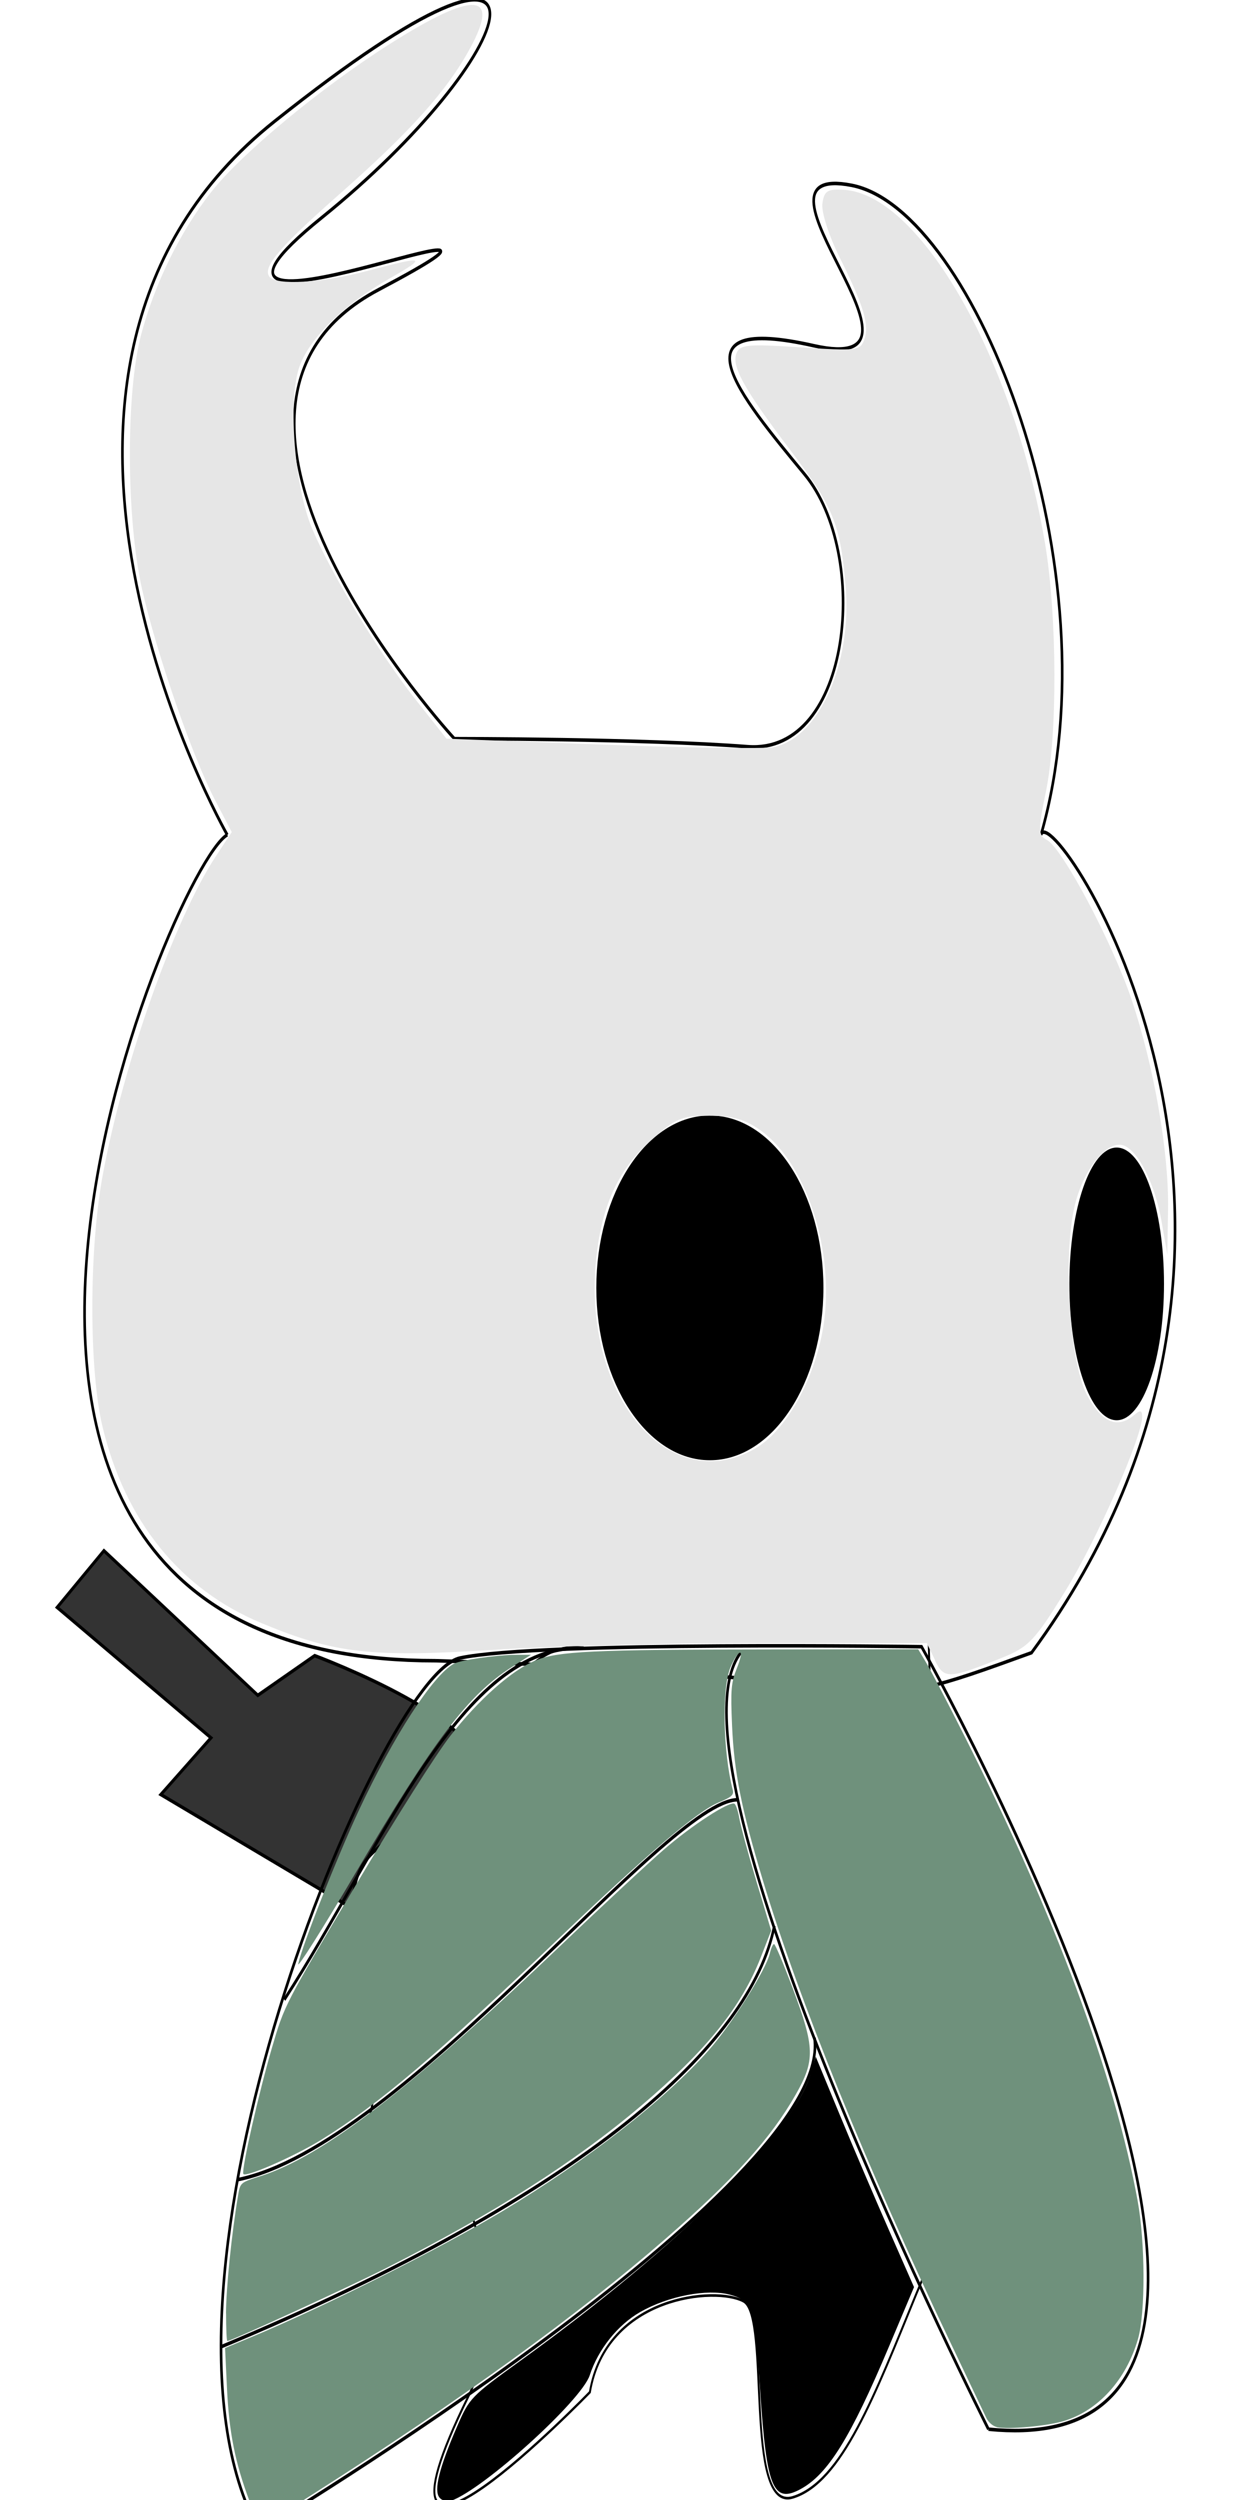 <?xml version="1.0" encoding="UTF-8" standalone="no"?>
<!-- Created with Inkscape (http://www.inkscape.org/) -->

<svg
   xmlns:dc="http://purl.org/dc/elements/1.1/"
   xmlns:cc="http://creativecommons.org/ns#"
   xmlns:rdf="http://www.w3.org/1999/02/22-rdf-syntax-ns#"
   xmlns:svg="http://www.w3.org/2000/svg"
   xmlns="http://www.w3.org/2000/svg"
   xmlns:sodipodi="http://sodipodi.sourceforge.net/DTD/sodipodi-0.dtd"
   xmlns:inkscape="http://www.inkscape.org/namespaces/inkscape"
   width="40mm"
   height="80mm"
   viewBox="0 0 40 80"
   version="1.1"
   id="svg8"
   sodipodi:docname="knightWalk1.svg"
   inkscape:version="0.92.4 (5da689c313, 2019-01-14)">
  <defs
     id="defs2" />
  <sodipodi:namedview
     id="base"
     pagecolor="#ffffff"
     bordercolor="#666666"
     borderopacity="1.0"
     inkscape:pageopacity="0.0"
     inkscape:pageshadow="2"
     inkscape:zoom="1.979899"
     inkscape:cx="79.674026"
     inkscape:cy="130.90859"
     inkscape:document-units="mm"
     inkscape:current-layer="layer1"
     showgrid="false"
     inkscape:window-width="1920"
     inkscape:window-height="1001"
     inkscape:window-x="-9"
     inkscape:window-y="-9"
     inkscape:window-maximized="1" />
  <g
     inkscape:label="Camada 1"
     inkscape:groupmode="layer"
     id="layer1"
     transform="matrix(2,0,0,2.7,-40,-379)">
    <ellipse
       id="path21"
       cx="-18.721"
       cy="154.432"
       rx="0.757"
       ry="1.616"
       style="stroke-width:0.042" />
    <ellipse
       id="path23"
       cx="-25.231"
       cy="154.48"
       rx="1.817"
       ry="2.043"
       style="stroke-width:0.042" />
    <path
       style="fill:none;stroke:#000000;stroke-width:0.042px;stroke-linecap:butt;stroke-linejoin:miter;stroke-opacity:1"
       d="m -29.621,158.899 c -9.537,0 -4.239,-9.409 -3.33,-9.789"
       id="path27"
       inkscape:connector-curvature="0" />
    <path
       style="fill:none;stroke:#000000;stroke-width:0.042px;stroke-linecap:butt;stroke-linejoin:miter;stroke-opacity:1"
       d="m -29.621,158.899 c 8.326,0.19 6.358,0.76 9.537,-0.095 4.996,-5.037 0.303,-10.169 0.151,-9.694"
       id="path29"
       inkscape:connector-curvature="0" />
    <path
       style="fill:none;stroke:#000000;stroke-width:0.042px;stroke-linecap:butt;stroke-linejoin:miter;stroke-opacity:1"
       d="m -19.932,149.11 c 1.211,-3.136 -1.06,-7.413 -3.028,-7.698 -1.968,-0.285 1.665,2.281 -0.606,1.901 -2.271,-0.38 -1.211,0.57 -0.151,1.521 1.06,0.95 0.757,3.326 -0.908,3.231 -1.665,-0.095 -4.693,-0.095 -4.693,-0.095 0,0 -4.844,-3.897 -1.211,-5.322 3.633,-1.426 -4.087,1.045 -0.908,-0.855 3.179,-1.901 4.239,-4.087 -0.757,-1.14 -4.996,2.946 -0.757,8.458 -0.757,8.458"
       id="path33"
       inkscape:connector-curvature="0" />
    <g
       id="g3840"
       transform="matrix(0.138,0,0,0.126,-74.947,134.604)">
      <path
         inkscape:connector-curvature="0"
         id="path35"
         d="m 384.024,191.923 c 2.268,58.208 -6.804,64.256 -16.631,65.768 -9.827,1.512 -5.292,16.631 -12.095,18.143 -6.804,1.512 -4.536,-20.411 -8.315,-21.923 -3.78,-1.512 -10.583,-9.827 -12.851,0 -2.268,9.827 11.339,26.458 -2.268,15.875 -13.607,-10.583 -10.583,-19.655 -12.095,-21.923 -1.512,-2.268 -15.875,5.292 -15.875,5.292 0,0 12.095,-63.5 32.506,-60.476"
         style="fill:none;stroke:#000000;stroke-width:0.265px;stroke-linecap:butt;stroke-linejoin:miter;stroke-opacity:1" />
      <path
         transform="scale(0.265)"
         inkscape:connector-curvature="0"
         id="path39"
         d="m 1333.036,1034.909 c -2.331,-3.557 -6.27,-19.307 -8.753,-35 -2.483,-15.693 -5.202,-30.813 -6.042,-33.6 -2.457,-8.155 -29.704,-24.932 -40.492,-24.932 -8.235,0 -10.051,1.391 -13.928,10.671 -5.341,12.783 -3.909,29.664 4.56,53.76 3.248,9.24 5.904,18.524 5.904,20.631 0,10.536 -41.911,-26.406 -51.677,-45.55 -3.121,-6.117 -7.291,-19.111 -9.267,-28.874 -2.52,-12.451 -5.02,-18.026 -8.371,-18.672 -2.628,-0.506 -15.75,3.553 -29.16,9.02 -13.41,5.467 -24.382,9.335 -24.382,8.595 0,-0.74 3.808,-16.427 8.461,-34.86 25.942,-102.755 62.723,-174.142 94.655,-183.709 11.804,-3.536 78.291,-0.238 131.644,6.531 22.572,2.864 26.341,2.608 42.639,-2.896 9.833,-3.321 18.619,-5.3 19.525,-4.399 3.308,3.292 3.511,77.986 0.32,117.777 -6.847,85.369 -21.003,113.409 -62.374,123.543 -14.823,3.631 -20.82,12.183 -27.667,39.459 -6.93,27.607 -16.651,36.153 -25.595,22.503 z"
         style="stroke-width:2.857" />
    </g>
    <path
       style="fill:#333333;stroke:#000000;stroke-width:0.042px;stroke-linecap:butt;stroke-linejoin:miter;stroke-opacity:1"
       d="m -28.984,160.383 c -1.82,0.806 -1.873,0.806 -1.98,1.445 l -3.051,-1.344 0.803,-0.672 -2.462,-1.546 0.749,-0.672 2.462,1.714 0.91,-0.47 c 0,0 3.051,0.84 2.515,1.445"
       id="path51"
       inkscape:connector-curvature="0" />
    <path
       style="fill:none;stroke:#000000;stroke-width:0.042px;stroke-linecap:butt;stroke-linejoin:miter;stroke-opacity:1"
       d="m -32.441,169.216 c -2.141,-2.89 1.927,-10.147 3.211,-10.349 1.285,-0.202 7.386,-0.134 7.386,-0.134 0,0 7.386,9.744 1.07,9.274"
       id="path53"
       inkscape:connector-curvature="0" />
    <path
       style="fill:none;stroke:#000000;stroke-width:0.042px;stroke-linecap:butt;stroke-linejoin:miter;stroke-opacity:1"
       d="m -32.441,169.216 c 0,0 9.206,-4.099 8.884,-5.847"
       id="path55"
       inkscape:connector-curvature="0" />
    <path
       style="fill:none;stroke:#000000;stroke-width:0.042px;stroke-linecap:butt;stroke-linejoin:miter;stroke-opacity:1"
       d="m -20.773,168.006 c 0,0 -5.352,-7.863 -3.961,-9.207"
       id="path57"
       inkscape:connector-curvature="0" />
    <path
       style="fill:none;stroke:#000000;stroke-width:0.042px;stroke-linecap:butt;stroke-linejoin:miter;stroke-opacity:1"
       d="m -33.056,167.032 c 5.861,-1.814 8.483,-3.595 8.858,-4.99"
       id="path63"
       inkscape:connector-curvature="0" />
    <path
       style="fill:none;stroke:#000000;stroke-width:0.042px;stroke-linecap:butt;stroke-linejoin:miter;stroke-opacity:1"
       d="m -32.789,165.049 c 2.623,-0.386 6.877,-4.503 8.001,-4.503"
       id="path65"
       inkscape:connector-curvature="0" />
    <path
       style="fill:none;stroke:#000000;stroke-width:0.042px;stroke-linecap:butt;stroke-linejoin:miter;stroke-opacity:1"
       d="m -32.039,162.916 c 1.579,-1.814 2.837,-4.234 4.79,-4.166"
       id="path67"
       inkscape:connector-curvature="0" />
    <path
       style="fill:#6f917c;stroke-width:0.042"
       d="m -32.592,168.866 c -0.233,-0.456 -0.332,-0.824 -0.365,-1.352 l -0.03,-0.47 0.421,-0.13 c 1.151,-0.354 3.026,-1.051 4.031,-1.498 1.356,-0.604 2.591,-1.319 3.285,-1.9 0.37,-0.31 0.92,-0.956 0.98,-1.151 0.019,-0.06 0.049,-0.109 0.067,-0.109 0.018,4e-5 0.154,0.238 0.301,0.529 0.351,0.695 0.357,0.849 0.047,1.253 -0.399,0.52 -0.986,1.002 -2.08,1.708 -1.401,0.904 -3.292,1.919 -5.631,3.022 l -0.867,0.409 z"
       id="path3830"
       inkscape:connector-curvature="0" />
    <path
       style="fill:#6f917c;stroke-width:0.042"
       d="m -32.973,166.632 c 6.04e-4,-0.29 0.09,-0.943 0.192,-1.392 0.035,-0.156 0.038,-0.158 0.351,-0.231 1.005,-0.236 2.409,-1.035 4.837,-2.753 0.64,-0.453 1.371,-0.956 1.625,-1.119 0.451,-0.29 1.047,-0.576 1.13,-0.544 0.023,0.009 0.059,0.088 0.079,0.176 0.021,0.088 0.143,0.423 0.273,0.744 l 0.236,0.584 -0.166,0.315 c -0.312,0.592 -0.871,1.105 -1.917,1.762 -1.057,0.664 -2.353,1.275 -4.079,1.923 -0.579,0.218 -2.48,0.864 -2.54,0.864 -0.011,0 -0.02,-0.147 -0.02,-0.328 z"
       id="path3832"
       inkscape:connector-curvature="0" />
    <path
       style="fill:#6f917c;stroke-width:0.042"
       d="m -20.639,167.98 c -0.06,-0.008 -0.135,-0.056 -0.167,-0.106 -0.032,-0.05 -0.286,-0.446 -0.566,-0.881 -1.345,-2.086 -2.436,-4.077 -3.011,-5.494 -0.343,-0.844 -0.46,-1.281 -0.492,-1.831 -0.025,-0.426 -0.015,-0.511 0.077,-0.682 0.063,-0.116 0.082,-0.19 0.046,-0.183 -0.033,0.006 -0.1,0.086 -0.151,0.178 -0.137,0.249 -0.117,1.003 0.039,1.448 0.021,0.06 -0.02,0.086 -0.229,0.15 -0.333,0.101 -1.149,0.615 -2.528,1.592 -1.964,1.392 -2.905,1.983 -3.827,2.405 -0.429,0.196 -1.221,0.453 -1.247,0.404 -0.03,-0.056 0.247,-0.96 0.46,-1.499 0.197,-0.5 0.204,-0.51 1.332,-1.914 0.66,-0.822 1.296,-1.565 1.521,-1.779 0.452,-0.429 0.982,-0.777 1.359,-0.892 0.366,-0.111 0.891,-0.13 3.759,-0.132 l 2.367,-0.002 0.129,0.16 c 0.071,0.088 0.345,0.477 0.609,0.865 1.455,2.136 2.409,4.032 2.773,5.511 0.123,0.498 0.126,1.331 0.006,1.638 -0.189,0.485 -0.637,0.851 -1.192,0.974 -0.269,0.059 -0.872,0.1 -1.068,0.072 z"
       id="path3834"
       inkscape:connector-curvature="0" />
    <path
       style="fill:#6f917c;stroke-width:0.042"
       d="m -31.816,162.491 c 0.065,-0.222 0.619,-1.26 0.967,-1.814 0.555,-0.883 1.192,-1.611 1.525,-1.743 0.112,-0.044 0.686,-0.104 0.999,-0.105 l 0.233,-1.9e-4 -0.313,0.148 c -0.694,0.328 -1.233,0.855 -2.495,2.439 -0.523,0.656 -0.935,1.141 -0.916,1.076 z"
       id="path3836"
       inkscape:connector-curvature="0" />
    <path
       style="fill:#e6e6e6;stroke-width:0.085"
       d="m -21.627,158.893 -0.134,-0.203 -2.583,-10e-4 c -1.421,-5.2e-4 -3.355,0.035 -4.299,0.079 -2.018,0.095 -2.589,0.047 -3.763,-0.315 -1.301,-0.401 -2.183,-1.209 -2.544,-2.331 -0.216,-0.674 -0.216,-2.089 0.002,-2.968 0.327,-1.324 1.149,-3.043 1.812,-3.789 l 0.255,-0.287 -0.263,-0.373 c -0.371,-0.526 -0.948,-1.762 -1.175,-2.515 -0.251,-0.833 -0.257,-2.324 -0.012,-3.007 0.218,-0.607 0.623,-1.219 1.118,-1.688 0.478,-0.453 1.754,-1.237 2.854,-1.754 1.348,-0.634 1.779,-0.621 1.297,0.04 -0.369,0.506 -0.954,0.991 -2.098,1.738 -0.959,0.627 -1.23,0.863 -1.12,0.976 0.105,0.107 0.841,0.075 1.568,-0.068 0.928,-0.183 0.974,-0.171 0.354,0.091 -0.747,0.316 -1.301,0.723 -1.449,1.064 -0.176,0.408 -0.066,1.407 0.209,1.894 0.309,0.546 1.078,1.488 1.663,2.036 l 0.49,0.459 2.488,0.07 c 1.369,0.039 2.606,0.052 2.749,0.03 0.727,-0.113 1.257,-0.998 1.148,-1.915 -0.088,-0.742 -0.192,-0.927 -0.912,-1.632 -0.728,-0.712 -0.922,-0.977 -0.829,-1.129 0.058,-0.094 0.195,-0.103 1.019,-0.062 0.894,0.044 0.956,0.039 1.02,-0.088 0.087,-0.173 -0.005,-0.403 -0.392,-0.976 -0.171,-0.253 -0.295,-0.54 -0.277,-0.638 0.028,-0.152 0.08,-0.177 0.345,-0.165 1.223,0.056 2.724,2.009 3.217,4.188 0.196,0.868 0.202,2.282 0.012,2.955 -0.124,0.439 -0.122,0.511 0.017,0.562 0.242,0.089 1.047,1.211 1.356,1.891 0.359,0.79 0.599,1.814 0.584,2.486 l -0.012,0.538 -0.091,-0.389 c -0.103,-0.444 -0.378,-0.849 -0.613,-0.906 -0.258,-0.062 -0.633,0.279 -0.773,0.702 -0.198,0.598 -0.09,1.86 0.192,2.256 0.233,0.326 0.486,0.407 0.753,0.239 0.1,-0.063 0.129,-0.059 0.13,0.017 0.004,0.234 -0.716,1.447 -1.219,2.055 -0.496,0.599 -0.595,0.677 -1.03,0.806 -0.85,0.252 -0.919,0.254 -1.069,0.027 z m -2.883,-2.507 c 0.468,-0.198 0.908,-0.755 1.072,-1.357 0.243,-0.892 -0.213,-2.009 -0.987,-2.418 -0.244,-0.129 -0.445,-0.171 -0.816,-0.171 -0.44,0 -0.538,0.03 -0.928,0.288 -0.541,0.357 -0.811,0.803 -0.888,1.468 -0.184,1.588 1.186,2.766 2.547,2.19 z"
       id="path58"
       inkscape:connector-curvature="0" />
    <ellipse
       id="path21-6"
       cx="37.867"
       cy="155.587"
       rx="0.757"
       ry="1.616"
       style="stroke-width:0.042" />
    <ellipse
       id="path23-8"
       cx="31.358"
       cy="155.634"
       rx="1.817"
       ry="2.043"
       style="stroke-width:0.042" />
    <path
       style="fill:none;stroke:#000000;stroke-width:0.042px;stroke-linecap:butt;stroke-linejoin:miter;stroke-opacity:1"
       d="m 26.968,160.053 c -9.537,0 -4.239,-9.409 -3.33,-9.789"
       id="path27-1"
       inkscape:connector-curvature="0" />
    <path
       style="fill:none;stroke:#000000;stroke-width:0.042px;stroke-linecap:butt;stroke-linejoin:miter;stroke-opacity:1"
       d="m 26.968,160.053 c 8.326,0.19 6.358,0.76 9.537,-0.095 4.996,-5.037 0.303,-10.169 0.151,-9.694"
       id="path29-9"
       inkscape:connector-curvature="0" />
    <path
       style="fill:none;stroke:#000000;stroke-width:0.042px;stroke-linecap:butt;stroke-linejoin:miter;stroke-opacity:1"
       d="m 36.656,150.265 c 1.211,-3.136 -1.06,-7.413 -3.028,-7.698 -1.968,-0.285 1.665,2.281 -0.606,1.901 -2.271,-0.38 -1.211,0.57 -0.151,1.521 1.06,0.95 0.757,3.326 -0.908,3.231 -1.665,-0.095 -4.693,-0.095 -4.693,-0.095 0,0 -4.844,-3.897 -1.211,-5.322 3.633,-1.426 -4.087,1.045 -0.908,-0.855 3.179,-1.901 4.239,-4.087 -0.757,-1.14 -4.996,2.946 -0.757,8.458 -0.757,8.458"
       id="path33-8"
       inkscape:connector-curvature="0" />
    <path
       inkscape:connector-curvature="0"
       id="path35-9"
       d="m 34.858,159.817 c 0.263,6.797 0.789,6.011 -0.193,7.733 -0.668,1.206 -1.194,2.242 -1.982,2.419 -0.788,0.177 -0.349,-2.148 -0.787,-2.325 -0.438,-0.177 -2.195,-0.07 -2.458,1.078 0,0 -3.883,2.975 -1.948,0.056 0.622,-0.939 0.098,-2.163 -0.077,-2.428 -0.175,-0.265 -1.84,0.618 -1.84,0.618 0,0 1.402,-7.415 3.767,-7.062"
       style="fill:none;stroke:#000000;stroke-width:0.031px;stroke-linecap:butt;stroke-linejoin:miter;stroke-opacity:1"
       sodipodi:nodetypes="cccccsccc" />
    <path
       style="fill:#333333;stroke:#000000;stroke-width:0.042px;stroke-linecap:butt;stroke-linejoin:miter;stroke-opacity:1"
       d="m 27.604,161.538 c -1.82,0.806 -1.873,0.806 -1.98,1.445 l -3.051,-1.344 0.803,-0.672 -2.462,-1.546 0.749,-0.672 2.462,1.714 0.91,-0.47 c 0,0 3.051,0.84 2.515,1.445"
       id="path51-9"
       inkscape:connector-curvature="0" />
    <path
       style="fill:none;stroke:#000000;stroke-width:0.042px;stroke-linecap:butt;stroke-linejoin:miter;stroke-opacity:1"
       d="m 24.148,170.37 c -2.141,-2.89 1.927,-10.147 3.211,-10.349 1.285,-0.202 7.386,-0.134 7.386,-0.134 0,0 7.386,9.744 1.07,9.274"
       id="path53-3"
       inkscape:connector-curvature="0" />
    <path
       style="fill:none;stroke:#000000;stroke-width:0.042px;stroke-linecap:butt;stroke-linejoin:miter;stroke-opacity:1"
       d="m 24.148,170.37 c 0,0 9.206,-4.099 8.884,-5.847"
       id="path55-3"
       inkscape:connector-curvature="0" />
    <path
       style="fill:none;stroke:#000000;stroke-width:0.042px;stroke-linecap:butt;stroke-linejoin:miter;stroke-opacity:1"
       d="m 35.815,169.161 c 0,0 -5.352,-7.863 -3.961,-9.207"
       id="path57-2"
       inkscape:connector-curvature="0" />
    <path
       style="fill:none;stroke:#000000;stroke-width:0.042px;stroke-linecap:butt;stroke-linejoin:miter;stroke-opacity:1"
       d="m 23.532,168.186 c 5.861,-1.814 8.483,-3.595 8.858,-4.99"
       id="path63-9"
       inkscape:connector-curvature="0" />
    <path
       style="fill:none;stroke:#000000;stroke-width:0.042px;stroke-linecap:butt;stroke-linejoin:miter;stroke-opacity:1"
       d="m 23.8,166.204 c 2.623,-0.386 6.877,-4.503 8.001,-4.503"
       id="path65-5"
       inkscape:connector-curvature="0" />
    <path
       style="fill:none;stroke:#000000;stroke-width:0.042px;stroke-linecap:butt;stroke-linejoin:miter;stroke-opacity:1"
       d="m 24.549,164.07 c 1.579,-1.814 2.837,-4.234 4.79,-4.166"
       id="path67-6"
       inkscape:connector-curvature="0" />
    <path
       style="fill:#6f917c;stroke-width:0.042"
       d="m 23.996,170.021 c -0.233,-0.456 -0.332,-0.824 -0.365,-1.352 l -0.03,-0.47 0.421,-0.13 c 1.151,-0.354 3.026,-1.051 4.031,-1.498 1.356,-0.604 2.591,-1.319 3.285,-1.9 0.37,-0.31 0.92,-0.956 0.98,-1.151 0.019,-0.06 0.049,-0.109 0.067,-0.109 0.018,4e-5 0.154,0.238 0.301,0.529 0.351,0.695 0.357,0.849 0.047,1.253 -0.399,0.52 -0.986,1.002 -2.08,1.708 -1.401,0.904 -3.292,1.919 -5.631,3.022 l -0.867,0.409 z"
       id="path3830-5"
       inkscape:connector-curvature="0" />
    <path
       style="fill:#6f917c;stroke-width:0.042"
       d="m 23.616,167.787 c 6.09e-4,-0.29 0.09,-0.943 0.192,-1.392 0.035,-0.156 0.038,-0.158 0.351,-0.231 1.005,-0.236 2.409,-1.035 4.837,-2.753 0.64,-0.453 1.371,-0.956 1.625,-1.119 0.451,-0.29 1.047,-0.576 1.13,-0.544 0.023,0.009 0.059,0.088 0.079,0.176 0.021,0.088 0.143,0.423 0.273,0.744 l 0.236,0.584 -0.166,0.315 c -0.312,0.592 -0.871,1.105 -1.917,1.762 -1.057,0.664 -2.353,1.275 -4.079,1.923 -0.579,0.218 -2.48,0.864 -2.54,0.864 -0.011,0 -0.02,-0.147 -0.02,-0.328 z"
       id="path3832-1"
       inkscape:connector-curvature="0" />
    <path
       style="fill:#6f917c;stroke-width:0.042"
       d="m 35.949,169.135 c -0.06,-0.008 -0.135,-0.056 -0.167,-0.106 -0.032,-0.05 -0.286,-0.446 -0.566,-0.881 -1.345,-2.086 -2.436,-4.077 -3.011,-5.494 -0.343,-0.844 -0.46,-1.281 -0.492,-1.831 -0.025,-0.426 -0.015,-0.511 0.077,-0.682 0.063,-0.116 0.082,-0.19 0.046,-0.183 -0.033,0.006 -0.1,0.086 -0.151,0.178 -0.137,0.249 -0.117,1.003 0.039,1.448 0.021,0.06 -0.02,0.086 -0.229,0.15 -0.333,0.101 -1.149,0.615 -2.528,1.592 -1.964,1.392 -2.905,1.983 -3.827,2.405 -0.429,0.196 -1.221,0.453 -1.247,0.404 -0.03,-0.056 0.247,-0.96 0.46,-1.499 0.197,-0.5 0.204,-0.51 1.332,-1.914 0.66,-0.822 1.296,-1.565 1.521,-1.779 0.452,-0.429 0.982,-0.777 1.359,-0.892 0.366,-0.111 0.891,-0.13 3.759,-0.132 l 2.367,-0.002 0.129,0.16 c 0.071,0.088 0.345,0.477 0.609,0.865 1.455,2.136 2.409,4.032 2.773,5.511 0.123,0.498 0.126,1.331 0.006,1.638 -0.189,0.485 -0.637,0.851 -1.192,0.974 -0.269,0.059 -0.872,0.1 -1.068,0.072 z"
       id="path3834-0"
       inkscape:connector-curvature="0" />
    <path
       style="fill:#6f917c;stroke-width:0.042"
       d="m 24.772,163.645 c 0.065,-0.222 0.619,-1.26 0.967,-1.814 0.555,-0.883 1.192,-1.611 1.525,-1.743 0.112,-0.044 0.686,-0.104 0.999,-0.105 l 0.233,-2e-4 -0.313,0.148 c -0.694,0.328 -1.233,0.855 -2.495,2.439 -0.523,0.656 -0.935,1.141 -0.916,1.076 z"
       id="path3836-4"
       inkscape:connector-curvature="0" />
    <path
       style="fill:#e6e6e6;stroke-width:0.085"
       d="m 34.962,160.047 -0.134,-0.203 -2.583,-0.001 c -1.421,-4.9e-4 -3.355,0.035 -4.299,0.079 -2.018,0.095 -2.589,0.047 -3.763,-0.315 -1.301,-0.401 -2.183,-1.209 -2.544,-2.331 -0.216,-0.674 -0.216,-2.089 0.002,-2.968 0.327,-1.324 1.149,-3.043 1.812,-3.789 l 0.255,-0.287 -0.263,-0.373 c -0.371,-0.526 -0.948,-1.762 -1.175,-2.515 -0.251,-0.833 -0.257,-2.324 -0.012,-3.007 0.218,-0.607 0.623,-1.219 1.118,-1.688 0.478,-0.453 1.754,-1.237 2.854,-1.754 1.348,-0.634 1.779,-0.621 1.297,0.04 -0.369,0.506 -0.954,0.991 -2.098,1.738 -0.959,0.627 -1.23,0.863 -1.12,0.976 0.105,0.107 0.841,0.075 1.568,-0.068 0.928,-0.183 0.974,-0.171 0.354,0.091 -0.747,0.316 -1.301,0.723 -1.449,1.064 -0.176,0.408 -0.066,1.407 0.209,1.894 0.309,0.546 1.078,1.488 1.663,2.036 l 0.49,0.459 2.488,0.07 c 1.369,0.039 2.606,0.052 2.749,0.03 0.727,-0.113 1.257,-0.998 1.148,-1.915 -0.088,-0.742 -0.192,-0.927 -0.912,-1.632 -0.728,-0.712 -0.922,-0.977 -0.829,-1.129 0.058,-0.094 0.195,-0.103 1.019,-0.062 0.894,0.044 0.956,0.039 1.02,-0.088 0.087,-0.173 -0.005,-0.403 -0.392,-0.976 -0.171,-0.253 -0.295,-0.54 -0.277,-0.638 0.028,-0.152 0.08,-0.177 0.345,-0.165 1.223,0.056 2.724,2.009 3.217,4.188 0.196,0.868 0.202,2.282 0.012,2.955 -0.124,0.439 -0.122,0.511 0.017,0.562 0.242,0.089 1.047,1.211 1.356,1.891 0.359,0.79 0.599,1.814 0.584,2.486 l -0.012,0.538 -0.091,-0.389 c -0.103,-0.444 -0.378,-0.849 -0.613,-0.906 -0.258,-0.062 -0.633,0.279 -0.773,0.702 -0.198,0.598 -0.09,1.86 0.192,2.256 0.233,0.326 0.486,0.407 0.753,0.239 0.1,-0.063 0.129,-0.059 0.13,0.017 0.004,0.234 -0.716,1.447 -1.219,2.055 -0.496,0.599 -0.595,0.677 -1.03,0.806 -0.85,0.252 -0.919,0.254 -1.069,0.027 z m -2.883,-2.507 c 0.468,-0.198 0.908,-0.755 1.072,-1.357 0.243,-0.892 -0.213,-2.009 -0.987,-2.418 -0.244,-0.129 -0.445,-0.171 -0.816,-0.171 -0.44,0 -0.538,0.03 -0.928,0.288 -0.541,0.357 -0.811,0.803 -0.888,1.468 -0.184,1.588 1.186,2.766 2.547,2.19 z"
       id="path58-1"
       inkscape:connector-curvature="0" />
    <g
       style="display:inline"
       id="g3840-2"
       transform="matrix(0.138,0,0,0.116,36.977,126.74)" />
    <path
       style="fill:#000000;fill-opacity:1;stroke-width:0.505"
       d="m 53.27,302.058 c -0.716,-0.862 -0.037,-3.597 2.134,-8.595 1.507,-3.469 1.651,-3.619 7.722,-7.993 19.227,-13.852 32.973,-27.425 35.158,-34.717 l 0.601,-2.007 2.878,6.954 c 1.583,3.825 4.262,10.092 5.953,13.928 l 3.075,6.974 -3.027,7.167 c -4.672,11.061 -7.42,15.48 -10.737,17.266 -3.317,1.786 -4.106,-0.141 -4.886,-11.926 -0.657,-9.929 -0.95,-10.863 -3.641,-11.587 -2.778,-0.748 -7.52,0.162 -10.897,2.091 -2.729,1.558 -5.099,4.52 -6.117,7.643 -0.999,3.065 -12.826,13.758 -16.797,15.187 -0.466,0.168 -1.104,-0.005 -1.419,-0.384 z"
       id="path1100"
       inkscape:connector-curvature="0"
       transform="matrix(0.132,0,0,0.098,20,140.37)" />
  </g>
  <g
     inkscape:groupmode="layer"
     id="layer2"
     inkscape:label="Camada 2" />
</svg>
